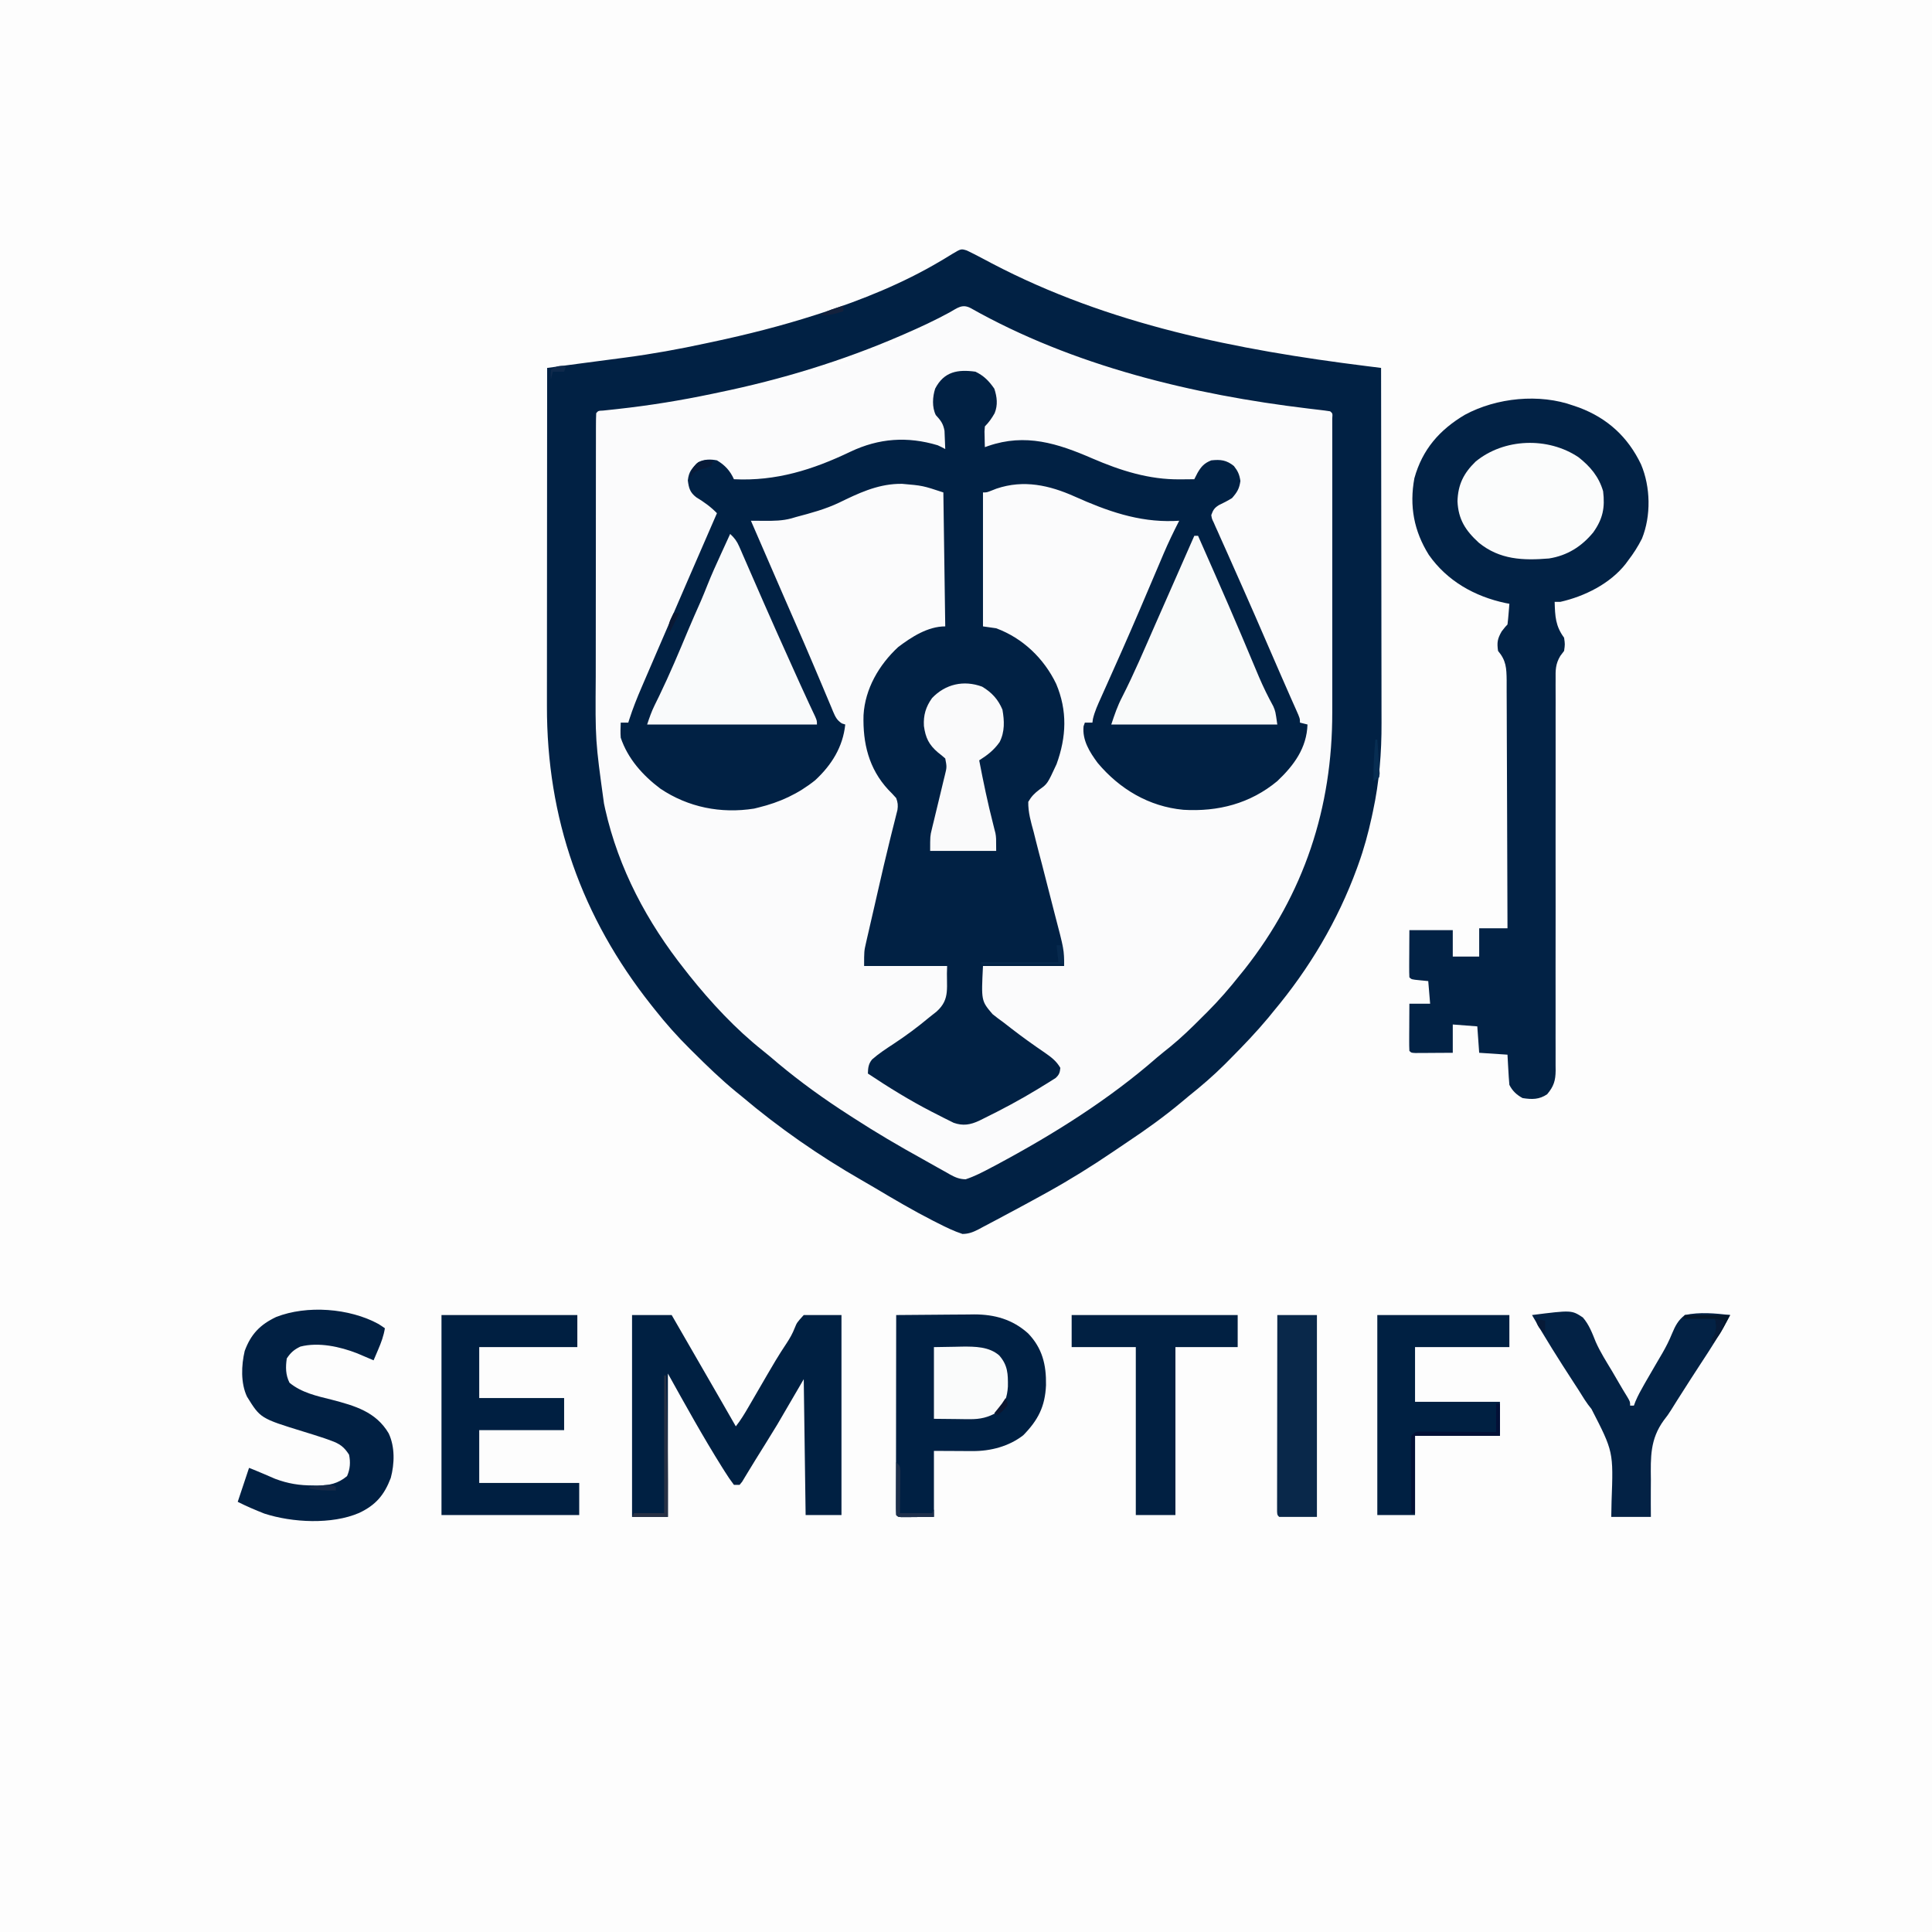 <?xml version="1.0" encoding="UTF-8"?>
<svg version="1.1" xmlns="http://www.w3.org/2000/svg" width="1024" height="1024">
<rect width="100%" height="100%" fill="#808080" stroke="none"/>
<path d="M0 0 C337.92 0 675.84 0 1024 0 C1024 337.92 1024 675.84 1024 1024 C686.08 1024 348.16 1024 0 1024 C0 686.08 0 348.16 0 0 Z " fill="#FDFDFD" transform="translate(0,0)"/>
<path d="M0 0 C4.071 0.939 7.515 2.73 11.144 4.765 C64.757 34.806 132.361 50.955 193.251 55.76 C195 56 195 56 196 57 C196.104 59.205 196.135 61.413 196.14 63.62 C196.145 64.671 196.145 64.671 196.149 65.743 C196.158 68.109 196.16 70.475 196.161 72.841 C196.166 74.532 196.171 76.222 196.176 77.912 C196.189 82.525 196.196 87.139 196.2 91.752 C196.203 94.644 196.207 97.536 196.212 100.428 C196.225 109.502 196.235 118.576 196.239 127.65 C196.243 138.071 196.261 148.492 196.29 158.912 C196.312 166.992 196.322 175.071 196.323 183.15 C196.324 187.961 196.33 192.771 196.348 197.581 C196.447 225.51 196.196 253.027 188 280 C187.79 280.702 187.581 281.403 187.365 282.126 C179.68 307.241 166.289 330.512 150 351 C149.285 351.908 148.569 352.815 147.832 353.75 C135.668 368.907 122.02 383.801 106.719 395.84 C104.244 397.806 101.856 399.847 99.474 401.925 C91.417 408.917 82.804 414.99 74 421 C73.303 421.48 72.606 421.961 71.888 422.456 C52.432 435.85 32.034 447.873 11.131 458.865 C9.318 459.831 7.536 460.855 5.762 461.891 C2.284 463.287 0.626 462.851 -3 462 C-5.886 460.732 -5.886 460.732 -8.902 459.113 C-10.029 458.511 -11.156 457.909 -12.316 457.289 C-13.524 456.631 -14.731 455.972 -15.938 455.312 C-16.552 454.98 -17.167 454.647 -17.801 454.304 C-34.337 445.354 -50.557 435.74 -66 425 C-66.63 424.565 -67.261 424.13 -67.91 423.682 C-95.274 404.776 -122.372 383.298 -143 357 C-143.882 355.908 -144.764 354.817 -145.648 353.727 C-161.704 333.806 -174.362 312.128 -183 288 C-183.375 286.957 -183.375 286.957 -183.757 285.893 C-194.287 255.954 -194.306 225.093 -194.236 193.768 C-194.227 188.951 -194.229 184.133 -194.229 179.316 C-194.228 171.254 -194.22 163.192 -194.206 155.13 C-194.19 145.804 -194.185 136.478 -194.186 127.152 C-194.186 117.196 -194.179 107.24 -194.17 97.284 C-194.168 94.419 -194.167 91.553 -194.167 88.688 C-194.166 84.206 -194.16 79.725 -194.15 75.243 C-194.147 73.595 -194.146 71.948 -194.146 70.3 C-194.147 68.061 -194.141 65.823 -194.134 63.585 C-194.132 62.33 -194.13 61.075 -194.129 59.782 C-194 57 -194 57 -193 56 C-190.486 55.625 -187.985 55.306 -185.461 55.02 C-183.848 54.827 -182.235 54.634 -180.623 54.441 C-179.768 54.339 -178.913 54.237 -178.033 54.132 C-119.7 47.109 -49.717 33.145 0 0 Z " fill="#FBFBFC" transform="translate(510,162)"/>
<path d="M0 0 C4.479 2.159 7.182 4.93 10 9 C11.46 13.381 11.95 17.686 10.176 22.008 C8.696 24.636 7.134 26.866 5 29 C4.757 31.669 4.757 31.669 4.875 34.625 C4.893 35.628 4.911 36.631 4.93 37.664 C4.953 38.435 4.976 39.206 5 40 C5.58 39.795 6.16 39.59 6.758 39.379 C26.558 32.55 43.535 37.975 62 46 C76.933 52.427 92.001 57.258 108.438 57.062 C109.169 57.058 109.901 57.053 110.654 57.049 C112.436 57.037 114.218 57.019 116 57 C116.557 55.907 117.114 54.814 117.688 53.688 C119.652 50.294 121.256 48.48 125 47 C129.979 46.467 133.065 46.83 137 50 C139.127 52.714 139.929 54.524 140.438 57.938 C139.853 62.031 138.729 63.872 136 67 C133.726 68.394 131.439 69.595 129.023 70.727 C126.583 72.263 125.983 73.313 125 76 C125.324 77.983 125.324 77.983 126.292 79.947 C126.628 80.721 126.965 81.495 127.312 82.292 C127.888 83.551 127.888 83.551 128.477 84.836 C128.869 85.727 129.262 86.618 129.666 87.536 C130.972 90.489 132.298 93.432 133.625 96.375 C134.538 98.43 135.449 100.487 136.358 102.543 C138.262 106.846 140.173 111.145 142.088 115.441 C146.3 124.905 150.413 134.412 154.53 143.916 C156.178 147.717 157.828 151.517 159.481 155.316 C160.245 157.073 161.008 158.83 161.771 160.588 C163.542 164.664 165.323 168.736 167.126 172.798 C167.456 173.543 167.786 174.288 168.126 175.056 C168.741 176.442 169.358 177.828 169.979 179.212 C172 183.777 172 183.777 172 186 C173.32 186.33 174.64 186.66 176 187 C175.592 199.451 168.846 208.626 160 217 C145.64 228.92 128.593 233.307 110.206 232.207 C91.926 230.492 76.413 221.206 64.805 207.387 C60.543 201.654 56.561 195.302 57.312 187.938 C57.653 186.978 57.653 186.978 58 186 C59.32 186 60.64 186 62 186 C62.092 185.344 62.185 184.687 62.28 184.011 C63.228 180.044 64.837 176.535 66.516 172.828 C66.879 172.013 67.243 171.198 67.617 170.359 C68.409 168.585 69.202 166.813 69.997 165.041 C72.153 160.237 74.292 155.426 76.43 150.613 C76.88 149.601 77.329 148.588 77.793 147.544 C84.029 133.468 90.039 119.295 96.056 105.124 C96.696 103.62 96.696 103.62 97.35 102.086 C98.141 100.227 98.931 98.367 99.717 96.505 C102.256 90.551 105.046 84.759 108 79 C107.042 79.046 106.084 79.093 105.098 79.141 C86.293 79.766 69.61 73.783 52.647 66.183 C39.183 60.155 25.527 57.113 11.125 62 C10.179 62.371 9.233 62.742 8.258 63.125 C6 64 6 64 4 64 C4 87.43 4 110.86 4 135 C6.31 135.33 8.62 135.66 11 136 C25.095 141.213 36.351 152.014 42.812 165.5 C48.79 179.698 48.251 193.532 43 208 C38.162 218.459 38.162 218.459 33.937 221.47 C31.294 223.48 29.664 225.11 28 228 C27.901 233.553 29.405 238.654 30.867 243.961 C31.259 245.516 31.647 247.073 32.031 248.63 C33.051 252.725 34.126 256.803 35.215 260.879 C36.306 265.002 37.347 269.138 38.391 273.273 C39.57 277.936 40.754 282.596 41.976 287.247 C47 306.362 47 306.362 47 315 C32.81 315 18.62 315 4 315 C3.074 333.454 3.074 333.454 9.062 340.5 C10.992 342.064 12.978 343.558 15 345 C16.294 345.999 17.584 347.004 18.871 348.012 C24.694 352.521 30.661 356.794 36.75 360.938 C40.109 363.271 42.942 365.373 45 369 C44.747 371.532 44.376 372.659 42.476 374.381 C41.818 374.793 41.161 375.205 40.484 375.629 C39.364 376.338 39.364 376.338 38.222 377.061 C37.406 377.556 36.59 378.052 35.75 378.562 C34.911 379.082 34.072 379.601 33.208 380.136 C23.743 385.909 13.956 391.125 4 396 C3.356 396.321 2.712 396.642 2.049 396.972 C-2.665 399.183 -6.569 399.853 -11.551 398.105 C-12.812 397.475 -12.812 397.475 -14.098 396.832 C-15.055 396.357 -16.011 395.882 -16.997 395.392 C-18.009 394.871 -19.02 394.35 -20.062 393.812 C-21.111 393.281 -22.159 392.749 -23.239 392.202 C-34.919 386.176 -46.07 379.287 -57 372 C-56.931 369.093 -56.698 366.843 -54.797 364.547 C-51.266 361.427 -47.37 358.894 -43.438 356.312 C-36.838 351.976 -30.567 347.317 -24.508 342.25 C-23.227 341.188 -21.914 340.166 -20.594 339.152 C-13.014 332.334 -15.623 326.221 -15 315 C-29.52 315 -44.04 315 -59 315 C-59 307.125 -59 307.125 -57.994 302.737 C-57.773 301.757 -57.552 300.777 -57.324 299.767 C-57.081 298.723 -56.837 297.678 -56.586 296.602 C-56.208 294.941 -56.208 294.941 -55.822 293.246 C-55.013 289.704 -54.194 286.165 -53.375 282.625 C-52.847 280.315 -52.32 278.005 -51.793 275.695 C-49.665 266.395 -47.533 257.098 -45.228 247.839 C-44.944 246.693 -44.661 245.547 -44.369 244.367 C-43.828 242.188 -43.279 240.01 -42.721 237.835 C-42.36 236.377 -42.36 236.377 -41.991 234.888 C-41.667 233.612 -41.667 233.612 -41.336 232.311 C-40.975 229.825 -41.131 228.343 -42 226 C-43.339 224.469 -44.745 222.996 -46.188 221.562 C-56.533 210.393 -59.728 196.889 -59.312 182.07 C-58.522 168.086 -51.116 155.4 -41 146 C-33.843 140.57 -25.207 135 -16 135 C-16.33 111.57 -16.66 88.14 -17 64 C-27.97 60.384 -27.97 60.384 -38.875 59.438 C-40.014 59.453 -40.014 59.453 -41.175 59.469 C-52.461 59.885 -62.227 64.523 -72.222 69.401 C-79.531 72.883 -87.193 74.944 -95 77 C-95.84 77.248 -96.681 77.495 -97.547 77.75 C-102.284 79.032 -106.891 79.084 -111.773 79.043 C-112.469 79.04 -113.165 79.037 -113.882 79.034 C-115.588 79.026 -117.294 79.013 -119 79 C-113.319 92.131 -107.634 105.261 -101.914 118.375 C-101.569 119.166 -101.224 119.957 -100.869 120.772 C-99.095 124.839 -97.32 128.904 -95.541 132.968 C-92.192 140.624 -88.866 148.287 -85.619 155.986 C-84.164 159.438 -82.699 162.886 -81.235 166.333 C-80.541 167.976 -79.852 169.62 -79.167 171.267 C-78.221 173.544 -77.259 175.813 -76.293 178.082 C-76.018 178.757 -75.742 179.432 -75.459 180.128 C-74.239 182.956 -73.417 184.73 -70.794 186.432 C-70.202 186.62 -69.61 186.807 -69 187 C-70.242 198.935 -76.255 208.481 -84.918 216.527 C-93.94 223.766 -103.732 228.257 -115 231 C-115.764 231.191 -116.529 231.382 -117.316 231.578 C-134.869 234.338 -152.195 230.938 -167 221 C-176.309 213.988 -184.209 205.211 -188 194 C-188.236 191.295 -188.092 188.724 -188 186 C-186.68 186 -185.36 186 -184 186 C-183.831 185.463 -183.662 184.926 -183.487 184.373 C-181.597 178.526 -179.361 172.903 -176.922 167.266 C-176.322 165.867 -176.322 165.867 -175.71 164.441 C-174.394 161.376 -173.072 158.313 -171.75 155.25 C-170.827 153.104 -169.904 150.959 -168.982 148.813 C-158.384 124.182 -147.696 99.589 -137 75 C-140.398 71.519 -143.839 69.092 -147.977 66.562 C-151.301 63.996 -151.906 61.726 -152.438 57.625 C-151.857 52.815 -150.386 51.386 -147 48 C-143.734 46.367 -140.516 46.322 -137 47 C-132.766 49.524 -130.011 52.509 -128 57 C-105.671 58.123 -86.142 51.949 -66.239 42.408 C-51.098 35.228 -36.054 34.199 -20 39 C-18.647 39.626 -17.304 40.277 -16 41 C-16.06 38.937 -16.149 36.874 -16.25 34.812 C-16.296 33.664 -16.343 32.515 -16.391 31.332 C-17.094 27.488 -18.394 25.844 -21 23 C-23.078 18.844 -22.75 13.277 -21.316 8.926 C-16.598 -0.099 -9.374 -1.275 0 0 Z " fill="#012144" transform="translate(517,197)"/>
<path d="M0 0 C2.532 1.222 5.034 2.47 7.515 3.791 C8.449 4.285 9.382 4.779 10.344 5.287 C11.334 5.812 12.324 6.336 13.344 6.877 C75.307 39.325 143.043 52.69 211.877 61.288 C212.991 61.427 212.991 61.427 214.127 61.569 C215.949 61.797 217.771 62.024 219.594 62.252 C219.64 88.817 219.676 115.383 219.697 141.948 C219.707 154.285 219.721 166.621 219.744 178.957 C219.764 189.715 219.777 200.473 219.782 211.232 C219.784 216.923 219.79 222.613 219.805 228.304 C219.819 233.673 219.823 239.042 219.82 244.41 C219.82 246.369 219.824 248.328 219.832 250.286 C219.892 266.28 218.659 281.644 215.281 297.314 C214.953 298.85 214.953 298.85 214.618 300.417 C212.76 308.888 210.552 317.095 207.594 325.252 C207.327 325.993 207.061 326.733 206.787 327.497 C196.647 355.256 181.557 380.622 162.594 403.252 C161.682 404.372 160.772 405.493 159.863 406.615 C153.46 414.301 146.584 421.475 139.531 428.564 C138.621 429.483 137.712 430.402 136.774 431.349 C130.686 437.41 124.307 442.899 117.594 448.252 C116.288 449.336 114.986 450.424 113.687 451.518 C104.544 459.142 95.021 465.98 85.112 472.571 C82.526 474.297 79.955 476.044 77.386 477.795 C66.068 485.478 54.562 492.628 42.594 499.252 C41.645 499.777 40.697 500.302 39.72 500.842 C33.661 504.183 27.578 507.475 21.469 510.723 C19.6 511.717 17.734 512.715 15.87 513.719 C13.412 515.039 10.943 516.337 8.469 517.627 C7.753 518.014 7.037 518.402 6.3 518.801 C3.363 520.303 1.039 521.249 -2.281 521.271 C-6.839 519.785 -11.016 517.74 -15.281 515.564 C-16.238 515.081 -17.195 514.598 -18.181 514.1 C-28.59 508.765 -38.649 502.849 -48.693 496.861 C-51.105 495.431 -53.528 494.024 -55.961 492.631 C-78.324 479.798 -99.725 464.912 -119.406 448.252 C-120.385 447.458 -121.363 446.664 -122.371 445.846 C-130.417 439.238 -137.845 432.028 -145.219 424.689 C-145.951 423.965 -145.951 423.965 -146.697 423.227 C-153.396 416.584 -159.571 409.668 -165.406 402.252 C-166.268 401.171 -166.268 401.171 -167.147 400.069 C-204.236 353.287 -222.641 300.963 -222.52 241.395 C-222.52 239.432 -222.52 237.47 -222.52 235.507 C-222.521 230.221 -222.515 224.935 -222.508 219.649 C-222.502 214.109 -222.501 208.569 -222.5 203.029 C-222.497 192.557 -222.489 182.085 -222.479 171.613 C-222.467 159.683 -222.462 147.753 -222.457 135.823 C-222.446 111.299 -222.429 86.776 -222.406 62.252 C-218.405 61.718 -214.404 61.183 -210.403 60.649 C-208.393 60.381 -206.383 60.113 -204.372 59.844 C-196.577 58.804 -188.781 57.775 -180.982 56.762 C-166.644 54.868 -152.538 52.313 -138.406 49.252 C-137.197 48.995 -135.988 48.739 -134.742 48.475 C-116.369 44.564 -98.307 39.997 -80.406 34.252 C-78.907 33.771 -78.907 33.771 -77.377 33.28 C-55.586 26.19 -33.792 17.427 -14.047 5.686 C-13.323 5.26 -12.599 4.834 -11.854 4.395 C-10.465 3.57 -9.086 2.729 -7.719 1.869 C-3.013 -0.936 -3.013 -0.936 0 0 Z M-9.082 32.822 C-16.758 36.992 -24.583 40.654 -32.594 44.127 C-33.28 44.425 -33.965 44.724 -34.672 45.031 C-65.806 58.533 -98.184 68.395 -131.406 75.252 C-132.532 75.49 -133.658 75.728 -134.819 75.974 C-151.544 79.489 -168.175 82.187 -185.16 84.047 C-186.18 84.16 -186.18 84.16 -187.22 84.275 C-189.065 84.478 -190.91 84.672 -192.756 84.866 C-195.324 84.97 -195.324 84.97 -196.406 86.252 C-196.508 88.445 -196.537 90.641 -196.54 92.837 C-196.542 93.533 -196.545 94.23 -196.547 94.947 C-196.553 97.3 -196.553 99.652 -196.552 102.005 C-196.555 103.685 -196.558 105.366 -196.562 107.046 C-196.571 111.63 -196.573 116.214 -196.574 120.797 C-196.574 123.668 -196.577 126.538 -196.579 129.409 C-196.589 139.444 -196.593 149.479 -196.592 159.515 C-196.591 168.828 -196.602 178.142 -196.618 187.456 C-196.631 195.472 -196.636 203.489 -196.635 211.505 C-196.635 216.283 -196.638 221.06 -196.649 225.838 C-196.897 259.673 -196.897 259.673 -192.281 293.127 C-192.07 294.113 -191.859 295.098 -191.642 296.114 C-184.516 327.719 -169.44 355.996 -149.406 381.252 C-148.637 382.234 -147.867 383.216 -147.074 384.229 C-135.556 398.632 -122.615 412.58 -108.156 424.061 C-105.352 426.295 -102.633 428.611 -99.906 430.939 C-88.046 440.839 -75.409 449.919 -62.406 458.252 C-61.427 458.888 -61.427 458.888 -60.427 459.538 C-48.268 467.431 -35.828 474.735 -23.136 481.739 C-20.54 483.178 -17.959 484.64 -15.379 486.107 C-13.868 486.949 -12.356 487.788 -10.844 488.627 C-10.172 489.015 -9.5 489.402 -8.808 489.802 C-5.996 491.331 -3.807 492.245 -0.586 492.299 C4.178 490.73 8.486 488.482 12.906 486.127 C13.91 485.596 14.914 485.066 15.948 484.519 C45.756 468.571 75.305 450.09 100.801 427.774 C103.087 425.833 105.436 423.977 107.777 422.104 C113.783 417.202 119.264 411.878 124.719 406.377 C125.643 405.46 126.567 404.544 127.519 403.6 C133.641 397.461 139.218 391.049 144.594 384.252 C145.474 383.168 146.356 382.085 147.238 381.002 C178.788 340.982 193.79 295.407 193.723 244.749 C193.724 243.015 193.726 241.281 193.728 239.547 C193.733 234.874 193.731 230.201 193.728 225.529 C193.725 220.631 193.728 215.734 193.729 210.836 C193.731 202.626 193.729 194.416 193.724 186.206 C193.718 176.705 193.72 167.204 193.726 157.703 C193.73 149.538 193.731 141.373 193.728 133.208 C193.727 128.334 193.727 123.46 193.73 118.585 C193.733 114.014 193.731 109.443 193.725 104.872 C193.724 103.191 193.724 101.509 193.726 99.828 C193.729 97.543 193.726 95.258 193.72 92.973 C193.72 91.692 193.72 90.41 193.719 89.09 C193.918 86.351 193.918 86.351 192.594 85.252 C190.694 84.951 188.785 84.709 186.875 84.49 C185.649 84.344 184.424 84.198 183.161 84.048 C182.5 83.97 181.839 83.892 181.158 83.811 C119.733 76.472 56.261 61.153 2.051 30.545 C-2.47 28.166 -4.989 30.553 -9.082 32.822 Z " fill="#012144" transform="translate(512.406,132.748)"/>
<path d="M0 0 C0.99 0.34 1.98 0.681 3 1.031 C18.094 6.73 28.839 16.637 35.773 31.105 C40.837 43.054 41.171 58.354 36.266 70.496 C34.181 74.62 31.817 78.34 29 82 C28.323 82.922 28.323 82.922 27.633 83.863 C19.377 94.381 5.859 101.098 -7 104 C-7.99 104 -8.98 104 -10 104 C-9.775 111.58 -9.606 116.76 -5 123 C-4.5 126.5 -4.5 126.5 -5 130 C-5.66 130.874 -6.32 131.747 -7 132.647 C-9.602 137.009 -9.554 140.17 -9.492 145.147 C-9.497 146.059 -9.501 146.97 -9.506 147.909 C-9.517 150.959 -9.5 154.007 -9.482 157.057 C-9.485 159.245 -9.489 161.433 -9.494 163.621 C-9.503 168.331 -9.499 173.04 -9.486 177.75 C-9.466 185.195 -9.475 192.641 -9.49 200.087 C-9.508 210.524 -9.514 220.961 -9.509 231.399 C-9.509 232.061 -9.509 232.723 -9.508 233.405 C-9.506 238.103 -9.503 242.802 -9.5 247.5 C-9.497 252.867 -9.493 258.234 -9.491 263.601 C-9.49 264.262 -9.49 264.923 -9.49 265.605 C-9.485 276.631 -9.496 287.658 -9.517 298.685 C-9.531 306.088 -9.525 313.491 -9.504 320.894 C-9.495 325.497 -9.502 330.1 -9.514 334.704 C-9.516 336.839 -9.512 338.975 -9.5 341.111 C-9.484 344.025 -9.493 346.939 -9.508 349.853 C-9.497 350.699 -9.487 351.545 -9.476 352.417 C-9.537 357.738 -10.446 360.792 -14 365 C-18.242 367.828 -22.019 367.781 -27 367 C-30.123 365.32 -32.392 363.217 -34 360 C-34.232 357.287 -34.419 354.592 -34.562 351.875 C-34.606 351.121 -34.649 350.367 -34.693 349.59 C-34.799 347.727 -34.9 345.863 -35 344 C-39.95 343.67 -44.9 343.34 -50 343 C-50.33 338.38 -50.66 333.76 -51 329 C-55.29 328.67 -59.58 328.34 -64 328 C-64 332.95 -64 337.9 -64 343 C-67.646 343.027 -71.292 343.047 -74.938 343.062 C-75.978 343.071 -77.019 343.079 -78.092 343.088 C-79.576 343.093 -79.576 343.093 -81.09 343.098 C-82.465 343.106 -82.465 343.106 -83.867 343.114 C-86 343 -86 343 -87 342 C-87.087 340.146 -87.107 338.289 -87.098 336.434 C-87.094 335.309 -87.091 334.184 -87.088 333.025 C-87.075 331.249 -87.075 331.249 -87.062 329.438 C-87.058 328.25 -87.053 327.062 -87.049 325.838 C-87.037 322.892 -87.019 319.946 -87 317 C-83.37 317 -79.74 317 -76 317 C-76.33 313.04 -76.66 309.08 -77 305 C-78.464 304.856 -79.929 304.711 -81.438 304.562 C-85.875 304.125 -85.875 304.125 -87 303 C-87.087 301.146 -87.107 299.289 -87.098 297.434 C-87.094 296.309 -87.091 295.184 -87.088 294.025 C-87.075 292.249 -87.075 292.249 -87.062 290.438 C-87.058 289.25 -87.053 288.062 -87.049 286.838 C-87.037 283.892 -87.019 280.946 -87 278 C-79.41 278 -71.82 278 -64 278 C-64 282.62 -64 287.24 -64 292 C-59.38 292 -54.76 292 -50 292 C-50 287.05 -50 282.1 -50 277 C-45.05 277 -40.1 277 -35 277 C-35.038 258.719 -35.097 240.439 -35.184 222.159 C-35.224 213.67 -35.256 205.182 -35.271 196.694 C-35.284 189.296 -35.311 181.897 -35.355 174.498 C-35.377 170.581 -35.393 166.664 -35.392 162.747 C-35.391 159.058 -35.409 155.37 -35.441 151.681 C-35.454 149.686 -35.447 147.69 -35.439 145.695 C-35.516 139.073 -35.693 135.105 -40 130 C-40.641 125.511 -40.333 123.579 -38.062 119.625 C-36 117 -36 117 -35 116 C-34.766 114.151 -34.587 112.295 -34.438 110.438 C-34.354 109.426 -34.27 108.414 -34.184 107.371 C-34.123 106.589 -34.062 105.806 -34 105 C-35.021 104.814 -35.021 104.814 -36.062 104.625 C-52.387 101.152 -66.991 92.943 -76.691 79.094 C-84.606 66.431 -87.064 53.185 -84.348 38.465 C-80.101 23.174 -71.024 12.843 -57.621 4.863 C-40.775 -4.239 -18.094 -6.522 0 0 Z " fill="#022245" transform="translate(834,215)"/>
<path d="M0 0 C6.93 0 13.86 0 21 0 C21.909 1.575 22.818 3.15 23.754 4.773 C24.354 5.814 24.955 6.854 25.573 7.927 C26.912 10.247 28.25 12.567 29.589 14.888 C32.78 20.419 35.971 25.949 39.162 31.48 C40.183 33.248 41.204 35.017 42.224 36.786 C43.508 39.009 44.791 41.233 46.074 43.457 C49.061 48.631 52.041 53.809 55 59 C57.542 55.772 59.601 52.381 61.66 48.828 C62.374 47.601 63.088 46.374 63.802 45.148 C64.171 44.511 64.541 43.873 64.921 43.217 C76.868 22.628 76.868 22.628 81.907 14.956 C83.651 12.289 85.076 9.804 86.23 6.824 C87.375 4 87.375 4 91 0 C97.6 0 104.2 0 111 0 C111 34.98 111 69.96 111 106 C104.73 106 98.46 106 92 106 C91.505 70.36 91.505 70.36 91 34 C86.38 41.92 81.76 49.84 77 58 C73.145 64.286 69.29 70.561 65.369 76.805 C64.14 78.776 62.933 80.758 61.738 82.75 C61.123 83.761 60.509 84.771 59.875 85.812 C59.129 87.06 59.129 87.06 58.367 88.332 C57.69 89.158 57.69 89.158 57 90 C56.01 90 55.02 90 54 90 C52.236 87.703 50.709 85.453 49.188 83 C48.713 82.25 48.239 81.501 47.75 80.728 C37.582 64.497 28.299 47.738 19 31 C19 56.08 19 81.16 19 107 C12.73 107 6.46 107 0 107 C0 71.69 0 36.38 0 0 Z " fill="#002042" transform="translate(335,697)"/>
<path d="M0 0 C6.938 -0.076 13.875 -0.129 20.813 -0.165 C23.17 -0.18 25.527 -0.2 27.883 -0.226 C31.284 -0.263 34.685 -0.28 38.086 -0.293 C39.128 -0.308 40.17 -0.324 41.244 -0.34 C52.218 -0.342 61.648 2.297 69.91 9.715 C77.5 17.594 79.582 26.426 79.403 37.148 C78.923 48.506 75.206 55.67 67.375 63.688 C59.8 69.615 50.042 72.142 40.605 72.098 C39.522 72.095 38.438 72.093 37.321 72.09 C35.957 72.081 34.593 72.072 33.188 72.062 C28.836 72.042 24.484 72.021 20 72 C20 83.55 20 95.1 20 107 C16.886 107.021 13.771 107.041 10.562 107.062 C9.088 107.076 9.088 107.076 7.584 107.09 C6.815 107.093 6.046 107.095 5.254 107.098 C4.463 107.103 3.672 107.108 2.858 107.114 C1 107 1 107 0 106 C-0.095 104.621 -0.122 103.238 -0.12 101.856 C-0.122 100.962 -0.123 100.069 -0.124 99.149 C-0.121 98.161 -0.117 97.174 -0.114 96.156 C-0.114 95.122 -0.114 94.088 -0.114 93.023 C-0.113 89.587 -0.105 86.151 -0.098 82.715 C-0.096 80.34 -0.094 77.965 -0.093 75.589 C-0.09 69.324 -0.08 63.059 -0.069 56.794 C-0.058 50.406 -0.054 44.018 -0.049 37.631 C-0.038 25.087 -0.021 12.544 0 0 Z " fill="#002043" transform="translate(475,697)"/>
<path d="M0 0 C1.141 0.726 2.274 1.465 3.375 2.25 C2.72 6.308 1.429 9.79 -0.188 13.562 C-0.643 14.631 -1.098 15.7 -1.566 16.801 C-2.09 18.013 -2.09 18.013 -2.625 19.25 C-3.41 18.912 -4.195 18.575 -5.004 18.227 C-6.58 17.558 -6.58 17.558 -8.188 16.875 C-9.22 16.434 -10.253 15.993 -11.316 15.539 C-20.381 12.008 -31.759 9.476 -41.438 11.977 C-44.783 13.588 -46.561 15.154 -48.625 18.25 C-49.296 22.856 -49.283 26.935 -47.188 31.125 C-40.824 36.402 -32.679 38.175 -24.812 40.125 C-12.57 43.336 -1.371 46.497 5.395 57.98 C8.771 65.211 8.496 74.01 6.496 81.574 C3.035 90.678 -1.467 95.958 -10.25 100.125 C-24.719 106.385 -45.754 105.28 -60.539 100.473 C-65.328 98.575 -70.03 96.581 -74.625 94.25 C-72.625 88.25 -70.625 82.25 -68.625 76.25 C-65.997 77.288 -63.388 78.352 -60.793 79.469 C-59.809 79.892 -58.826 80.314 -57.812 80.75 C-56.837 81.173 -55.861 81.596 -54.855 82.031 C-47.971 84.628 -41.86 85.593 -34.562 85.562 C-33.799 85.579 -33.035 85.595 -32.248 85.611 C-26.263 85.616 -21.406 84.583 -16.688 80.625 C-15.041 76.946 -14.781 73.191 -15.625 69.25 C-18.261 65.119 -20.613 63.441 -25.188 61.812 C-26.33 61.401 -27.472 60.99 -28.648 60.566 C-32.352 59.317 -36.085 58.167 -39.821 57.018 C-62.583 50.003 -62.583 50.003 -69.719 38.484 C-73.104 31.275 -72.713 21.886 -70.934 14.305 C-67.683 5.41 -62.767 0.334 -54.285 -3.707 C-37.992 -10.095 -15.441 -8.442 0 0 Z " fill="#012043" transform="translate(200.625,701.75)"/>
<path d="M0 0 C23.76 0 47.52 0 72 0 C72 5.61 72 11.22 72 17 C54.84 17 37.68 17 20 17 C20 25.91 20 34.82 20 44 C34.85 44 49.7 44 65 44 C65 49.61 65 55.22 65 61 C50.15 61 35.3 61 20 61 C20 70.24 20 79.48 20 89 C37.49 89 54.98 89 73 89 C73 94.61 73 100.22 73 106 C48.91 106 24.82 106 0 106 C0 71.02 0 36.04 0 0 Z " fill="#001F41" transform="translate(234,697)"/>
<path d="M0 0 C2.25 2.062 3.585 3.859 4.799 6.653 C5.122 7.386 5.445 8.119 5.777 8.874 C6.12 9.672 6.463 10.471 6.816 11.293 C7.185 12.135 7.554 12.977 7.934 13.845 C8.732 15.669 9.527 17.494 10.319 19.321 C12.433 24.195 14.57 29.06 16.703 33.926 C17.14 34.925 17.577 35.924 18.028 36.954 C22.554 47.292 27.174 57.587 31.812 67.875 C32.553 69.521 33.294 71.167 34.035 72.813 C34.738 74.373 35.441 75.933 36.145 77.492 C36.476 78.227 36.807 78.962 37.149 79.72 C38.692 83.137 40.25 86.547 41.841 89.942 C42.668 91.707 42.668 91.707 43.512 93.508 C43.995 94.528 44.478 95.547 44.975 96.598 C46 99 46 99 46 101 C16.3 101 -13.4 101 -44 101 C-42.757 97.271 -41.703 94.163 -40.004 90.734 C-39.616 89.94 -39.227 89.145 -38.827 88.327 C-38.41 87.477 -37.993 86.626 -37.562 85.75 C-32.03 74.316 -27.127 62.645 -22.232 50.927 C-20.064 45.777 -17.804 40.669 -15.535 35.562 C-14.352 32.817 -13.231 30.07 -12.137 27.289 C-9.863 21.564 -7.321 15.972 -4.75 10.375 C-4.291 9.371 -3.832 8.367 -3.359 7.332 C-2.242 4.887 -1.122 2.443 0 0 Z " fill="#F9FAFB" transform="translate(387,283)"/>
<path d="M0 0 C0.66 0 1.32 0 2 0 C4.65 5.998 7.296 11.998 9.938 18 C10.338 18.91 10.739 19.821 11.152 20.758 C15.752 31.216 20.316 41.687 24.77 52.207 C25.149 53.104 25.529 54.001 25.921 54.926 C27.734 59.214 29.54 63.505 31.34 67.799 C32.002 69.373 32.664 70.946 33.328 72.52 C33.642 73.264 33.956 74.008 34.279 74.775 C36.55 80.103 39.08 85.248 41.862 90.331 C43 93 43 93 44 100 C14.96 100 -14.08 100 -44 100 C-42.186 94.557 -40.753 90.27 -38.207 85.365 C-31.842 72.893 -26.389 59.935 -20.75 47.125 C-19.909 45.218 -19.068 43.312 -18.227 41.405 C-15.816 35.938 -13.408 30.469 -11 25 C-10.35 23.525 -9.701 22.05 -9.051 20.576 C-6.031 13.719 -3.013 6.86 0 0 Z " fill="#F9FAFA" transform="translate(633,284)"/>
<path d="M0 0 C23.1 0 46.2 0 70 0 C70 5.61 70 11.22 70 17 C53.5 17 37 17 20 17 C20 26.57 20 36.14 20 46 C34.85 46 49.7 46 65 46 C65 51.94 65 57.88 65 64 C50.15 64 35.3 64 20 64 C20 77.86 20 91.72 20 106 C13.4 106 6.8 106 0 106 C0 71.02 0 36.04 0 0 Z " fill="#002042" transform="translate(730,697)"/>
<path d="M0 0 C6.174 4.858 10.772 10.302 13 18 C14.035 26.694 12.888 32.592 7.77 39.797 C1.605 47.301 -6.036 52.108 -15.688 53.625 C-29.424 54.765 -41.812 54.306 -52.906 45.258 C-59.922 38.826 -63.758 32.964 -64.188 23.312 C-63.934 14.461 -60.931 8.458 -54.625 2.312 C-39.562 -10.131 -16.186 -10.911 0 0 Z " fill="#FBFCFC" transform="translate(836.688,242.375)"/>
<path d="M0 0 C20.988 -2.651 20.988 -2.651 26.94 1.282 C30.226 5.031 31.928 9.638 33.771 14.217 C36.172 19.654 39.384 24.66 42.438 29.75 C43.626 31.785 44.813 33.821 45.996 35.859 C47.53 38.494 49.07 41.112 50.688 43.696 C52 46 52 46 52 48 C52.66 48 53.32 48 54 48 C54.26 47.301 54.521 46.601 54.789 45.88 C56.111 42.736 57.683 39.873 59.379 36.914 C59.87 36.052 59.87 36.052 60.371 35.173 C62.157 32.044 63.968 28.93 65.795 25.825 C66.532 24.569 67.268 23.312 68.004 22.055 C68.364 21.44 68.724 20.825 69.094 20.192 C71.046 16.809 72.755 13.441 74.215 9.82 C75.949 5.722 77.388 2.803 81 0 C88.886 -1.708 97.051 -0.918 105 0 C100.443 8.907 95.065 17.167 89.582 25.523 C85.904 31.132 82.287 36.779 78.688 42.438 C78.138 43.3 77.588 44.162 77.021 45.05 C75.921 46.782 74.833 48.522 73.759 50.27 C72 53 72 53 69.838 55.802 C62.539 65.871 62.868 75.265 63 87.312 C62.992 89.229 62.98 91.145 62.965 93.061 C62.929 97.709 62.966 102.349 63 107 C56.07 107 49.14 107 42 107 C42.055 104.249 42.111 101.498 42.168 98.664 C43.132 72.408 43.132 72.408 31.532 49.828 C28.86 46.64 26.763 43.084 24.562 39.562 C23.655 38.162 22.745 36.764 21.832 35.367 C14.277 23.744 6.869 12.044 0 0 Z " fill="#032245" transform="translate(812,697)"/>
<path d="M0 0 C29.04 0 58.08 0 88 0 C88 5.61 88 11.22 88 17 C77.11 17 66.22 17 55 17 C55 46.37 55 75.74 55 106 C48.07 106 41.14 106 34 106 C34 76.63 34 47.26 34 17 C22.78 17 11.56 17 0 17 C0 11.39 0 5.78 0 0 Z " fill="#012042" transform="translate(568,697)"/>
<path d="M0 0 C5.081 3.048 8.449 6.683 10.758 12.18 C11.811 18.117 12.057 23.905 9.246 29.398 C6.204 33.679 2.889 36.227 -1.555 39.055 C0.635 50.442 2.976 61.753 5.87 72.985 C6.075 73.809 6.281 74.632 6.492 75.48 C6.676 76.196 6.86 76.912 7.05 77.65 C7.445 80.055 7.445 80.055 7.445 87.055 C-4.105 87.055 -15.655 87.055 -27.555 87.055 C-27.555 79.182 -27.555 79.182 -26.713 75.728 C-26.438 74.572 -26.438 74.572 -26.157 73.392 C-25.957 72.585 -25.757 71.777 -25.551 70.945 C-25.349 70.097 -25.147 69.248 -24.938 68.374 C-24.079 64.766 -23.201 61.163 -22.324 57.559 C-21.685 54.919 -21.055 52.276 -20.426 49.633 C-20.224 48.817 -20.022 48.002 -19.814 47.161 C-18.684 42.598 -18.684 42.598 -19.555 38.055 C-20.807 36.946 -22.105 35.888 -23.43 34.867 C-28.272 30.728 -29.998 27.069 -30.863 20.828 C-31.187 15.124 -29.869 10.711 -26.555 6.055 C-19.51 -1.366 -9.769 -3.615 0 0 Z " fill="#FAFAFB" transform="translate(520.555,363.945)"/>
<path d="M0 0 C6.93 0 13.86 0 21 0 C21 35.31 21 70.62 21 107 C14.4 107 7.8 107 1 107 C0 106 0 106 -0.123 104.222 C-0.122 103.05 -0.122 103.05 -0.12 101.856 C-0.122 100.962 -0.123 100.069 -0.124 99.149 C-0.121 98.161 -0.117 97.174 -0.114 96.156 C-0.114 95.122 -0.114 94.088 -0.114 93.023 C-0.113 89.587 -0.105 86.151 -0.098 82.715 C-0.096 80.34 -0.094 77.965 -0.093 75.589 C-0.09 69.324 -0.08 63.059 -0.069 56.794 C-0.058 50.406 -0.054 44.018 -0.049 37.631 C-0.038 25.087 -0.02 12.544 0 0 Z " fill="#09284A" transform="translate(677,697)"/>
<path d="M0 0 C3.774 -0.062 7.549 -0.124 11.438 -0.188 C12.609 -0.215 13.78 -0.242 14.986 -0.27 C21.761 -0.324 29.246 -0.286 34.619 4.417 C39.193 9.659 39.287 14.264 39.215 20.918 C38.835 26.368 37.594 30.363 33.688 34.375 C28.875 37.285 24.534 38.253 18.945 38.195 C17.945 38.19 16.945 38.185 15.915 38.18 C14.664 38.162 13.413 38.144 12.125 38.125 C8.124 38.084 4.122 38.042 0 38 C0 25.46 0 12.92 0 0 Z " fill="#FAFBFB" transform="translate(495,714)"/>
<path d="M0 0 C0.66 0 1.32 0 2 0 C2 5.61 2 11.22 2 17 C-12.85 17 -27.7 17 -43 17 C-43 30.53 -43 44.06 -43 58 C-43.66 58 -44.32 58 -45 58 C-45.049 52.198 -45.086 46.395 -45.11 40.593 C-45.12 38.618 -45.134 36.643 -45.151 34.668 C-45.175 31.833 -45.186 28.999 -45.195 26.164 C-45.206 25.278 -45.216 24.391 -45.227 23.478 C-45.227 21.317 -45.123 19.157 -45 17 C-43 15 -43 15 -41.127 14.759 C-39.988 14.766 -39.988 14.766 -38.826 14.773 C-37.535 14.773 -37.535 14.773 -36.217 14.773 C-35.287 14.784 -34.357 14.794 -33.398 14.805 C-32.447 14.808 -31.495 14.81 -30.515 14.813 C-27.468 14.824 -24.422 14.85 -21.375 14.875 C-19.313 14.885 -17.25 14.894 -15.188 14.902 C-10.125 14.924 -5.062 14.959 0 15 C0 10.05 0 5.1 0 0 Z " fill="#031036" transform="translate(793,744)"/>
<path d="M0 0 C0.33 0 0.66 0 1 0 C1.89 25.008 2.117 49.977 2 75 C-4.27 75 -10.54 75 -17 75 C-16.505 74.01 -16.505 74.01 -16 73 C-10.72 73 -5.44 73 0 73 C0 48.91 0 24.82 0 0 Z " fill="#273145" transform="translate(352,729)"/>
<path d="M0 0 C2 2 2 2 2.227 4.522 C2.217 5.559 2.206 6.596 2.195 7.664 C2.189 8.786 2.182 9.907 2.176 11.062 C2.159 12.238 2.142 13.414 2.125 14.625 C2.116 15.808 2.107 16.992 2.098 18.211 C2.074 21.141 2.038 24.07 2 27 C7.61 27 13.22 27 19 27 C19.33 26.34 19.66 25.68 20 25 C20 26.32 20 27.64 20 29 C16.854 29.029 13.708 29.047 10.562 29.062 C9.665 29.071 8.767 29.079 7.842 29.088 C6.561 29.093 6.561 29.093 5.254 29.098 C4.463 29.103 3.672 29.108 2.858 29.114 C1 29 1 29 0 28 C-0.088 25.927 -0.107 23.852 -0.098 21.777 C-0.094 20.517 -0.091 19.257 -0.088 17.959 C-0.08 16.618 -0.071 15.278 -0.062 13.938 C-0.057 12.593 -0.053 11.249 -0.049 9.904 C-0.037 6.603 -0.021 3.301 0 0 Z " fill="#1E304C" transform="translate(475,775)"/>
<path d="M0 0 C7.92 0 15.84 0 24 0 C18.107 11.25 18.107 11.25 14 15 C14.309 14.258 14.619 13.515 14.938 12.75 C16.639 8.347 17.182 6.727 16 2 C10.39 2 4.78 2 -1 2 C-0.67 1.34 -0.34 0.68 0 0 Z " fill="#05172B" transform="translate(893,697)"/>
<path d="M0 0 C0.99 0 1.98 0 3 0 C3.495 4.95 3.495 4.95 4 10 C-10.52 10 -25.04 10 -40 10 C-40 9.67 -40 9.34 -40 9 C-26.47 9 -12.94 9 1 9 C0.505 4.545 0.505 4.545 0 0 Z " fill="#07294D" transform="translate(560,501)"/>
<path d="M0 0 C-0.33 0.99 -0.66 1.98 -1 3 C-3.812 4.062 -3.812 4.062 -7 5 C-10.176 6.273 -10.176 6.273 -12 9 C-11.715 5.585 -11.203 4.215 -8.812 1.688 C-5.573 -0.256 -3.712 -0.345 0 0 Z " fill="#071A38" transform="translate(378,244)"/>
<path d="M0 0 C0.33 0 0.66 0 1 0 C1.254 3.29 1.474 6.582 1.688 9.875 C1.76 10.812 1.833 11.749 1.908 12.715 C1.963 13.611 2.018 14.507 2.074 15.43 C2.132 16.257 2.189 17.085 2.249 17.937 C2.167 18.618 2.085 19.299 2 20 C1.01 20.66 0.02 21.32 -1 22 C-1.147 14.609 -0.708 7.356 0 0 Z " fill="#072D52" transform="translate(729,392)"/>
<path d="M0 0 C1.65 0.33 3.3 0.66 5 1 C4.369 4.219 3.22 6.508 1.438 9.25 C0.982 9.956 0.527 10.663 0.059 11.391 C-0.291 11.922 -0.64 12.453 -1 13 C-1.33 12.34 -1.66 11.68 -2 11 C-1.258 9.886 -1.258 9.886 -0.5 8.75 C1.36 5.339 0.942 3.684 0 0 Z " fill="#071A37" transform="translate(909,699)"/>
<path d="M0 0 C0 0.66 0 1.32 0 2 C-4.833 2.083 -9.237 1.953 -14 1 C-14 0.67 -14 0.34 -14 0 C-12.23 -0.195 -10.459 -0.381 -8.688 -0.562 C-7.701 -0.667 -6.715 -0.771 -5.699 -0.879 C-3 -1 -3 -1 0 0 Z " fill="#162947" transform="translate(178,788)"/>
<path d="M0 0 C0 0.99 0 1.98 0 3 C-4.12 4.292 -7.668 5.263 -12 5 C-9.314 3.209 -7.337 2.339 -4.312 1.375 C-3.504 1.115 -2.696 0.854 -1.863 0.586 C-1.248 0.393 -0.634 0.199 0 0 Z " fill="#14213C" transform="translate(447,162)"/>
<path d="M0 0 C2.475 0.495 2.475 0.495 5 1 C5 3.31 5 5.62 5 8 C2.201 5.472 0.542 3.796 0 0 Z " fill="#071A37" transform="translate(814,699)"/>
<path d="M0 0 C-0.33 0.99 -0.66 1.98 -1 3 C-2.98 3 -4.96 3 -7 3 C-7.33 4.32 -7.66 5.64 -8 7 C-8.188 4.625 -8.188 4.625 -8 2 C-4.772 -0.152 -3.716 -0.201 0 0 Z " fill="#0F2A4C" transform="translate(300,194)"/>
<path d="M0 0 C0.812 1.688 0.812 1.688 1 4 C-1.438 6.75 -1.438 6.75 -4 9 C-4.66 8.67 -5.32 8.34 -6 8 C-5.381 7.237 -4.763 6.474 -4.125 5.688 C-1.944 3.004 -1.944 3.004 0 0 Z " fill="#0B152F" transform="translate(533,741)"/>
<path d="M0 0 C0.99 0 1.98 0 3 0 C1.333 3.333 -0.333 6.667 -2 10 C-3.392 5.824 -1.823 3.865 0 0 Z " fill="#0A1833" transform="translate(357,325)"/>
</svg>
